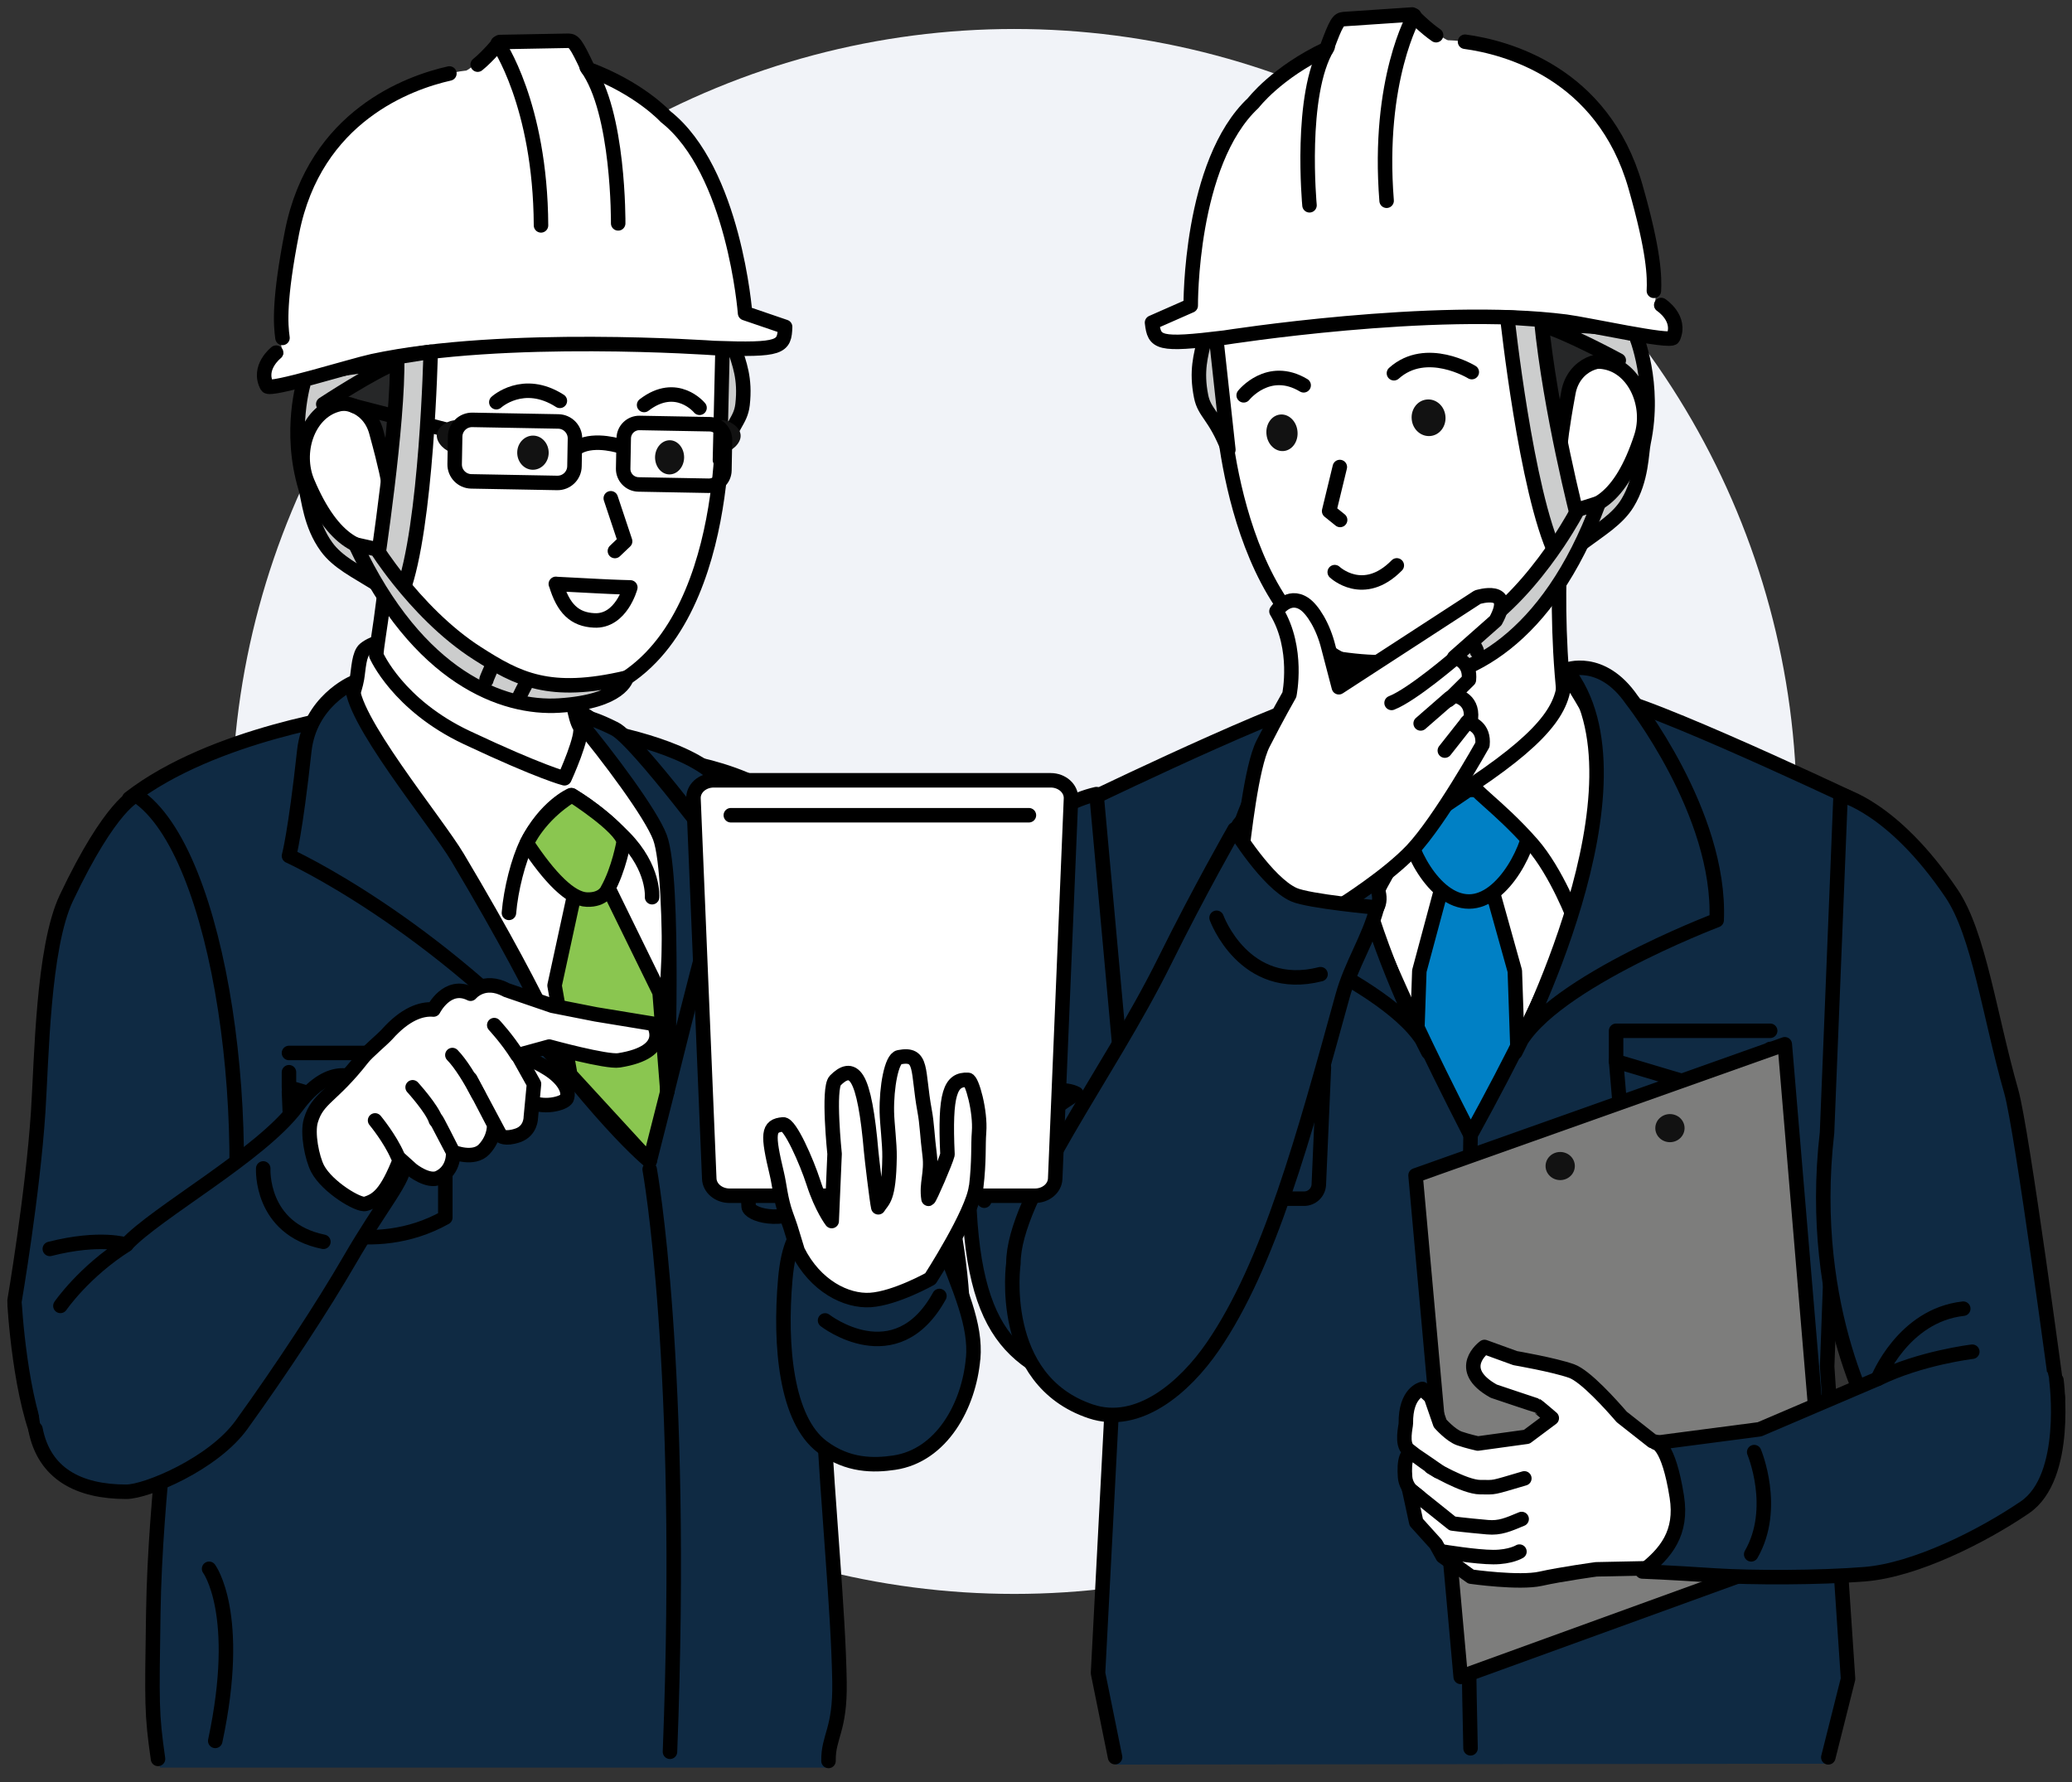 <svg width="143" height="123" viewBox="0 0 143 123" fill="none" xmlns="http://www.w3.org/2000/svg">
<rect x="0" y="0" width="143" height="123" fill="#333333" stroke="none"/>
<circle cx="70" cy="56" r="54" fill="#F1F3F8"/>
<path d="M101.251 93.426C90.23 76.207 92.004 47.762 92.004 47.762H110.491C110.491 47.762 112.265 76.207 101.244 93.426H101.251Z" fill="white" stroke="black" stroke-linecap="round" stroke-linejoin="round"/>
<path d="M93.191 56.356C95.829 48.437 95.218 37.031 95.218 37.031H107.74C107.74 37.031 106.816 47.893 109.64 56.356H93.191Z" fill="white" stroke="black" stroke-linecap="round" stroke-linejoin="round"/>
<path d="M99.431 61.518H103.011L104.546 67.011L105.961 108.238L101.158 114.981L96.541 108.238L97.956 67.011L99.431 61.518Z" fill="#0080C5" stroke="black" stroke-linecap="round" stroke-linejoin="round"/>
<path d="M97.032 56.51C97.012 54.65 99.57 54.53 101.324 54.51C103.078 54.49 105.695 54.544 105.715 56.404C105.735 58.264 103.795 62.216 101.384 62.216C98.952 62.216 97.052 58.37 97.032 56.51Z" fill="#0080C5" stroke="black" stroke-linecap="round" stroke-linejoin="round"/>
<path d="M76.877 94.442L75.575 55.129C75.575 55.129 91.917 47.257 91.99 48.433C92.302 53.661 89.213 54.511 101.483 78.466C113.66 56.351 110.385 53.634 110.697 48.406C110.77 47.23 127.537 55.149 127.537 55.149L126.095 94.442L127.537 115.999L126.102 121.719L76.97 121.779L75.575 114.611L76.877 94.442Z" fill="#0F2A43"/>
<path d="M76.957 121.266L75.781 115.467L76.884 94.309L75.582 54.995C75.582 54.995 91.924 47.123 91.997 48.299C92.309 53.527 89.22 54.377 101.49 78.332C113.667 56.218 110.392 53.501 110.704 48.272C110.777 47.097 127.544 55.015 127.544 55.015L126.102 94.309L127.544 115.865L126.182 121.279" stroke="black" stroke-linecap="round" stroke-linejoin="round"/>
<path d="M101.49 78.464C101.49 78.464 101.045 101.927 101.49 120.654" stroke="black" stroke-linecap="round" stroke-linejoin="round"/>
<path d="M91.37 71.137H80.734V73.243L85.816 74.83L91.37 73.382V72.392" stroke="black" stroke-linecap="round" stroke-linejoin="round"/>
<path d="M91.37 73.669L91.018 81.767C90.985 82.305 90.54 82.724 90.001 82.724H82.475C81.943 82.724 81.505 82.318 81.465 81.787L80.734 73.237" stroke="black" stroke-linecap="round" stroke-linejoin="round"/>
<path d="M122.17 71.137H111.535V73.243L116.849 74.83L122.17 73.382V72.392" stroke="black" stroke-linecap="round" stroke-linejoin="round"/>
<path d="M122.17 73.669L121.818 81.767C121.785 82.305 121.34 82.724 120.802 82.724H113.275C112.744 82.724 112.305 82.318 112.265 81.787L111.535 73.237" stroke="black" stroke-linecap="round" stroke-linejoin="round"/>
<path d="M110.31 50.305C110.37 50.139 107.906 46.027 107.932 46.299C108.165 48.505 107.009 50.517 101.734 54.071C101.329 54.344 103.395 55.586 105.72 58.23C107.434 60.176 108.683 63.511 108.683 63.511C111.612 56.357 110.31 50.312 110.31 50.312V50.305Z" fill="white" stroke="black" stroke-linecap="round" stroke-linejoin="round"/>
<path d="M92.122 49.283C92.062 49.117 95.071 45.902 95.044 46.175C94.812 48.38 96.141 50.732 101.415 54.279C101.794 54.538 98.645 55.78 96.905 58.338C95.317 60.663 94.081 63.506 94.081 63.506C91.238 56.152 92.115 49.277 92.115 49.277L92.122 49.283Z" fill="white" stroke="black" stroke-linecap="round" stroke-linejoin="round"/>
<path d="M94.852 46.232C94.852 46.232 92.427 45.269 90.342 48.285C90.342 48.285 84.164 56.104 84.476 63.504C84.476 63.504 97.005 68.181 98.579 72.625C98.579 72.625 88.608 53.971 94.852 46.226V46.232Z" fill="#0F2A43" stroke="black" stroke-linecap="round" stroke-linejoin="round"/>
<path d="M108.099 46.232C108.099 46.232 110.524 45.269 112.61 48.285C112.61 48.285 118.788 56.104 118.476 63.504C118.476 63.504 106.153 68.181 104.579 72.625C104.579 72.625 114.344 53.971 108.106 46.226L108.099 46.232Z" fill="#0F2A43" stroke="black" stroke-linecap="round" stroke-linejoin="round"/>
<path d="M112.89 23.127C112.89 23.127 114.291 26.489 113.434 30.534C113.275 31.272 113.321 33.072 112.325 34.713C111.654 35.822 110.458 36.533 109.156 37.503L108.837 35.669C108.837 35.669 112.558 29.83 111.209 22.941L112.89 23.127Z" fill="#CCCDCD" stroke="black" stroke-linecap="round" stroke-linejoin="round"/>
<path d="M107.324 28.641C106.865 30.833 105.822 34.673 107.842 35.092C109.868 35.51 111.867 34.454 113.269 30.149C113.96 28.017 112.857 25.426 110.831 25.008C108.805 24.589 107.775 26.449 107.324 28.641Z" fill="white" stroke="black" stroke-linecap="round" stroke-linejoin="round"/>
<path d="M94.887 7.69C89.692 8.215 84.604 11.988 83.88 20.598C83.88 20.598 82.232 43.955 95.83 46.167C95.83 46.167 105.489 46.007 108.519 35.365C108.519 35.365 109.987 26.869 109.223 19.189C108.804 14.984 106.247 6.548 94.88 7.69H94.887Z" fill="white"/>
<path d="M84.372 28.259C84.372 28.259 85.235 44.846 95.538 46.52" stroke="black" stroke-linecap="round" stroke-linejoin="round"/>
<path d="M95.331 46.472C95.331 46.472 98.945 47.023 103.176 43.562" stroke="black" stroke-linecap="round" stroke-linejoin="round"/>
<path d="M108.518 34.322C108.518 34.322 108.857 36.74 105.867 40.653" stroke="black" stroke-linecap="round" stroke-linejoin="round"/>
<path d="M99.757 28.715C99.829 29.412 99.365 30.03 98.72 30.09C98.076 30.15 97.498 29.645 97.431 28.947C97.358 28.25 97.823 27.632 98.468 27.572C99.112 27.506 99.69 28.017 99.757 28.715Z" fill="#121212"/>
<path d="M89.546 29.758C89.619 30.455 89.194 31.066 88.603 31.126C88.012 31.186 87.474 30.668 87.407 29.977C87.334 29.279 87.759 28.668 88.35 28.608C88.942 28.548 89.48 29.067 89.546 29.758Z" fill="#121212"/>
<path d="M85.833 27.282C85.833 27.282 87.534 25.129 89.972 26.591" stroke="black" stroke-linecap="round" stroke-linejoin="round"/>
<path d="M101.577 25.68C101.577 25.68 98.442 23.753 96.203 25.759" stroke="black" stroke-linecap="round" stroke-linejoin="round"/>
<path d="M92.469 32.23L91.731 35.272L92.489 35.883" stroke="black" stroke-linecap="round" stroke-linejoin="round"/>
<path d="M92.117 39.484C92.117 39.484 94.096 41.364 96.401 39.019" stroke="black" stroke-linecap="round" stroke-linejoin="round"/>
<path d="M83.129 23.433C82.89 24.522 82.538 25.572 82.896 27.359C83.136 28.541 83.826 28.628 84.776 31.039L83.939 23.373L83.122 23.433H83.129Z" fill="#CCCDCD" stroke="black" stroke-linecap="round" stroke-linejoin="round"/>
<path d="M104.566 21.301C104.566 21.301 106.121 27.373 107.702 30.615C107.702 30.615 107.755 29.731 108.246 27.081C108.612 25.114 110.605 24.503 111.488 25.187L110.492 17.415L104.035 18.83L104.566 21.301Z" fill="#262728" stroke="black" stroke-linecap="round" stroke-linejoin="round"/>
<path d="M106.406 22.649C108.631 22.908 112.544 25.034 112.544 25.034L112.497 23.081C110.956 22.456 106.406 22.642 106.406 22.642V22.649Z" fill="#CCCDCD"/>
<path d="M111.72 24.87C111.72 24.87 108.027 22.87 106.419 22.445C106.419 22.445 110.943 22.352 112.484 22.977" stroke="black" stroke-linecap="round" stroke-linejoin="round"/>
<path d="M112.862 12.864C109.959 2.753 99.935 2.78 99.935 2.78C99.45 2.62 97.464 1.006 97.464 1.006L93.172 1.285C92.428 1.285 92.309 1.378 91.625 3.245C88.184 4.865 86.503 7.111 86.503 7.111C82.099 11.229 82.185 21.094 82.185 21.094L79.674 22.197C79.847 23.625 80.039 23.745 84.324 23.081C84.324 23.081 98.992 20.55 108.086 22.197C109.534 22.463 115.002 23.406 115.154 23.034C115.433 22.363 115.36 22.131 115.36 22.131L114.164 21.194C114.164 21.194 114.809 19.653 112.862 12.864Z" fill="white"/>
<path d="M114.144 20.072C114.19 19.122 114.171 17.415 112.869 12.864C110.61 4.992 103.914 3.259 101.11 2.88" stroke="black" stroke-linecap="round" stroke-linejoin="round"/>
<path d="M99.112 2.428C98.348 1.91 97.464 1 97.464 1L92.728 1.319C92.369 1.359 92.23 1.512 91.546 3.378C88.104 4.999 86.497 7.105 86.497 7.105C82.092 11.224 82.179 21.088 82.179 21.088L79.508 22.264C79.674 23.666 79.9 23.865 84.51 23.301C84.51 23.301 98.926 21.029 108.073 22.198C109.535 22.384 115.308 23.673 115.474 23.301C116.065 21.965 114.65 21.049 114.65 21.049" stroke="black" stroke-linecap="round" stroke-linejoin="round"/>
<path d="M97.605 1.073C97.605 1.073 95.034 5.491 95.698 13.854" stroke="black" stroke-linecap="round" stroke-linejoin="round"/>
<path d="M90.376 14.167C90.376 14.167 89.652 6.495 91.625 3.246" stroke="black" stroke-linecap="round" stroke-linejoin="round"/>
<path d="M104.028 21.901C104.028 21.901 105.323 33.952 107.383 38.263L108.917 35.865C108.917 35.865 106.991 28.438 106.366 22.067L104.028 21.901Z" fill="#CCCDCD" stroke="black" stroke-linecap="round" stroke-linejoin="round"/>
<path d="M92.475 45.463C92.475 45.463 92.933 47.078 97.271 46.984C101.131 46.898 106.804 44.267 110.338 34.715L108.897 35.173C108.897 35.173 108.405 36.13 107.515 37.458C106.412 39.099 104.712 41.298 102.592 42.919C99.975 44.919 97.909 46.267 92.475 45.47V45.463Z" fill="#CCCDCD" stroke="black" stroke-linecap="round" stroke-linejoin="round"/>
<path d="M99.13 45.058C99.13 45.058 99.808 46.306 99.821 46.406" stroke="black" stroke-linecap="round" stroke-linejoin="round"/>
<path d="M101.457 44.036C101.457 44.036 101.922 44.847 101.935 44.953" stroke="black" stroke-linecap="round" stroke-linejoin="round"/>
<path d="M75.674 54.803C72.624 55.494 68.532 58.49 67.091 64.003C66.347 66.847 67.13 72.606 66.938 76.858C66.293 90.761 68.864 93.552 74.345 95.611C75.388 96.003 78.165 94.82 79.274 94.375L75.674 54.803Z" fill="#0F2A43" stroke="black" stroke-linecap="round" stroke-linejoin="round"/>
<path d="M69.091 76.246C69.091 76.246 72.825 74.658 74.293 75.482C74.293 75.482 69.038 78.458 67.929 82.863" stroke="black" stroke-linecap="round" stroke-linejoin="round"/>
<path d="M90.761 57.188C93.531 58.715 95.829 61.213 95.039 62.642C94.248 64.07 91.345 63.824 88.575 62.296C85.805 60.768 84.437 57.447 85.832 56.596C86.39 56.258 87.991 55.653 90.761 57.188Z" fill="#0F2A43" stroke="black" stroke-linecap="round" stroke-linejoin="round"/>
<path d="M101.98 41.211L92.408 47.428C91.956 45.695 91.69 44.685 91.69 44.685C91.325 43.19 90.588 42.054 90.029 41.676C88.907 40.918 88.103 42.187 88.103 42.187C89.657 44.765 88.993 47.947 88.993 47.947C88.993 47.947 88.116 49.475 87.173 51.335C86.369 52.916 85.658 58.124 85.466 59.605L83.227 64.288L85.08 68.919L90.129 69.45L92.428 62.834C92.428 62.834 95.776 60.475 97.463 58.688C99.396 56.636 102.319 51.414 102.319 51.414C102.445 50.219 101.555 49.913 101.263 49.847L101.522 49.594C101.675 48.166 100.373 48.006 100.373 48.006L99.974 48.325L101.382 46.93C101.502 45.788 100.698 45.462 100.373 45.376L103.229 42.851C104.578 40.4 101.98 41.224 101.98 41.224V41.211Z" fill="white"/>
<path d="M91.292 66.083L92.64 62.429C92.64 62.429 95.769 60.463 97.456 58.676C99.389 56.623 102.312 51.402 102.312 51.402C102.439 50.206 101.548 49.9 101.256 49.834L101.515 49.581C101.668 48.153 100.366 47.994 100.366 47.994L99.967 48.313L101.376 46.918C101.495 45.775 100.691 45.45 100.366 45.363L103.222 42.839C104.571 40.388 101.974 41.211 101.974 41.211L92.401 47.429C91.949 45.695 91.683 44.685 91.683 44.685C91.318 43.191 90.581 42.055 90.023 41.676C88.9 40.919 88.096 42.188 88.096 42.188C89.651 44.765 88.986 47.947 88.986 47.947C88.986 47.947 88.11 49.475 87.166 51.335C86.362 52.916 85.844 57.772 85.658 59.247L84.13 62.057" stroke="black" stroke-linecap="round" stroke-linejoin="round"/>
<path d="M100.478 45.362C100.478 45.362 97.475 47.953 96.04 48.511" stroke="black" stroke-linecap="round" stroke-linejoin="round"/>
<path d="M100.06 48.172L98.047 49.926" stroke="black" stroke-linecap="round" stroke-linejoin="round"/>
<path d="M101.204 49.913L99.716 51.8" stroke="black" stroke-linecap="round" stroke-linejoin="round"/>
<path d="M85.2 57.246C85.2 57.246 82.801 61.424 80.37 66.34C76.457 74.245 69.947 82.576 69.94 87.186C69.94 87.186 68.798 95.231 75.281 97.403C78.556 98.499 81.745 95.769 83.705 92.919C87.598 87.246 89.989 78.417 92.66 68.732C93.271 66.52 94.44 64.865 95.038 62.633C95.038 62.633 90.321 62.202 89.298 61.743C87.458 60.926 85.2 57.239 85.2 57.239V57.246Z" fill="#0F2A43" stroke="black" stroke-linecap="round" stroke-linejoin="round"/>
<path d="M83.963 63.338C83.963 63.338 85.857 68.579 91.138 67.231" stroke="black" stroke-linecap="round" stroke-linejoin="round"/>
<path d="M127.031 54.844C127.031 54.844 130.618 55.641 134.683 61.653C136.577 64.45 137.294 70.023 138.809 75.331C139.553 77.935 142.024 96.509 142.024 96.509C142.024 96.509 132.458 97.937 129.608 98.608C129.608 98.608 124.659 90.583 126.094 78.161L127.031 54.844Z" fill="#0F2A43" stroke="black" stroke-linecap="round" stroke-linejoin="round"/>
<path d="M123.178 72.068L126.074 106.559L100.81 115.726L97.695 81.116L123.178 72.068Z" fill="#7D7D7C" stroke="black" stroke-linecap="round" stroke-linejoin="round"/>
<path d="M107.678 81.441C108.236 81.441 108.688 81.007 108.688 80.471C108.688 79.935 108.236 79.501 107.678 79.501C107.121 79.501 106.668 79.935 106.668 80.471C106.668 81.007 107.121 81.441 107.678 81.441Z" fill="#121212"/>
<path d="M115.251 78.825C115.809 78.825 116.261 78.39 116.261 77.855C116.261 77.319 115.809 76.885 115.251 76.885C114.694 76.885 114.242 77.319 114.242 77.855C114.242 78.39 114.694 78.825 115.251 78.825Z" fill="#121212"/>
<path d="M117.472 100.239L114.045 99.455L111.925 97.787C111.208 96.957 109.428 94.964 108.464 94.619C107.242 94.187 104.578 93.729 104.578 93.729L102.453 92.958C102.453 92.958 100.347 94.479 103.09 96.007C103.09 96.007 105.967 96.977 106.046 96.99C106.08 96.997 107.096 97.867 107.096 97.867L105.369 99.156L101.994 99.621C101.994 99.621 101.323 99.475 100.719 99.269C100.114 99.056 99.39 98.233 99.39 98.233L98.759 96.412L98.161 95.854C98.161 95.854 96.999 96.094 97.025 98.233C97.025 98.445 96.7 99.647 97.204 100.059C98.613 101.202 101.097 102.737 97.636 100.398C97.078 100.026 96.886 100.837 96.972 101.933C97.045 102.856 97.935 103.295 97.935 103.295L97.244 102.743L97.743 105.055L99.098 106.556L99.569 107.407L101.522 108.808C101.522 108.808 104.857 109.28 106.319 108.954C107.78 108.629 110.165 108.303 110.165 108.303L114.995 108.204C114.995 108.204 120.096 104.59 117.472 100.232V100.239Z" fill="white" stroke="black" stroke-linecap="round" stroke-linejoin="round"/>
<path d="M98.759 101.243C98.759 101.243 101.057 102.632 102.16 102.632C103.263 102.632 102.831 102.725 105.203 102.027" stroke="black" stroke-linecap="round" stroke-linejoin="round"/>
<path d="M97.244 102.744L100.24 105.142C100.24 105.142 101.011 105.249 102.658 105.395C103.522 105.474 104.073 105.222 105.017 104.83" stroke="black" stroke-linecap="round" stroke-linejoin="round"/>
<path d="M99.577 107.08C99.577 107.08 101.876 107.459 103.065 107.459C104.254 107.459 104.865 107.08 104.865 107.08" stroke="black" stroke-linecap="round" stroke-linejoin="round"/>
<path d="M133.449 93.895L121.446 98.639L115.008 99.741C115.008 99.741 115.155 99.622 115.726 103.295C116.118 105.78 114.318 107.507 113.348 108.636C113.348 108.636 115.321 108.47 118.39 108.729C120.868 108.935 125.192 109.028 128.713 108.636C132.167 108.251 138.345 104.989 139.747 104.026C143.208 101.641 141.321 94.699 141.321 94.699L133.456 93.895H133.449Z" fill="#0F2A43"/>
<path d="M121.066 100.213C121.066 100.213 122.694 104.079 120.86 107.268" stroke="black" stroke-linecap="round" stroke-linejoin="round"/>
<path d="M129.603 95.151L121.439 98.639L114.284 99.576C114.284 99.576 115.148 99.622 115.726 103.296C116.118 105.78 114.995 107.189 113.348 108.451C113.348 108.451 115.075 108.511 118.39 108.73C120.861 108.889 125.498 108.896 128.713 108.637C132.174 108.358 136.798 106.033 139.747 104.026C142.823 101.934 141.926 95.251 141.926 95.251" stroke="black" stroke-linecap="round" stroke-linejoin="round"/>
<path d="M136.119 93.285C136.119 93.285 132.539 93.71 129.603 95.152C129.603 95.152 131.33 90.774 135.495 90.315" stroke="black" stroke-linecap="round" stroke-linejoin="round"/>
<path d="M46.413 52.444C46.413 52.444 54.245 53.275 56.504 58.077C56.504 58.077 70.142 85.221 65.505 97.876C65.505 97.876 61.506 101.344 55.474 98.328C54.943 98.062 43.384 54.032 46.413 52.438V52.444Z" fill="#0F2A43" stroke="black" stroke-linecap="round" stroke-linejoin="round"/>
<path d="M10.579 111.343C10.479 117.607 10.187 116.996 10.639 120.165C10.705 120.61 10.891 121.321 11.051 121.985H57.18C57.18 121.646 57.18 121.287 57.18 120.889C57.16 119.188 57.997 119.421 57.944 116.086C57.864 111.084 57.14 103.962 56.821 97.446C56.396 88.717 56.821 78.154 55.732 70.96C54.35 61.885 51.527 54.89 48.611 52.924C45.694 50.958 40.24 50.2 40.24 50.2L24.649 49.264C24.649 49.264 14.738 50.586 8.932 55.096C8.932 55.096 11.436 76.394 11.934 90.258C12.1 94.935 10.719 102.687 10.586 111.336L10.579 111.343Z" fill="#0F2A43"/>
<path d="M10.905 121.386C10.453 118.211 10.486 117.613 10.579 111.342C10.712 102.693 12.094 94.94 11.928 90.264C11.43 76.406 8.925 55.102 8.925 55.102C14.731 50.592 24.643 49.27 24.643 49.27L40.234 50.206C40.234 50.206 45.694 50.964 48.604 52.93C51.52 54.896 54.337 61.885 55.725 70.966C56.822 78.16 56.396 88.722 56.815 97.451C57.127 103.968 57.858 111.09 57.938 116.092C57.991 119.427 57.154 119.825 57.18 121.526" stroke="black" stroke-linecap="round" stroke-linejoin="round"/>
<path d="M24.044 49.767C24.044 49.767 26.941 57.247 33.69 66.727C41.27 77.375 44.837 80.132 44.837 80.132C44.837 80.132 48.132 57.566 44.532 53.367C44.532 53.367 42.824 50.903 40.34 49.315C35.464 46.193 27.765 42.752 25.187 44.791C24.768 45.123 24.749 46.186 24.636 46.837C24.476 47.761 24.091 48.299 24.044 49.773V49.767Z" fill="white" stroke="black" stroke-linecap="round" stroke-linejoin="round"/>
<path d="M41.928 61.161L45.522 68.495L46.06 75.317L44.837 80.134L39.357 74.168L38.274 68.01L39.762 61.161H41.928Z" fill="#8AC650" stroke="black" stroke-linecap="round" stroke-linejoin="round"/>
<path d="M45.003 61.918C45.003 61.918 45.175 59.931 43.096 57.806C41.017 55.68 39.403 54.876 39.403 54.876C39.403 54.876 37.629 55.64 36.353 58.191C35.776 59.353 35.257 61.386 35.124 63" stroke="black" stroke-linecap="round" stroke-linejoin="round"/>
<path d="M43.043 58.097C43.043 58.097 42.718 60.004 41.914 61.425C41.914 61.425 41.642 62.116 40.512 62.083C39.383 62.05 37.928 60.568 36.36 58.19C36.36 58.19 37.157 56.317 39.469 54.882C39.469 54.882 42.891 57.067 43.043 58.097Z" fill="#8AC650" stroke="black" stroke-linecap="round" stroke-linejoin="round"/>
<path d="M24.329 47.136C24.329 47.136 21.373 48.411 21.001 51.819C20.377 57.539 19.945 59.067 19.945 59.067C19.945 59.067 29.943 63.611 39.356 74.173C39.356 74.173 38.18 70.254 31.583 59.18C30.062 56.629 24.037 49.401 24.329 47.149V47.136Z" fill="#0F2A43" stroke="black" stroke-linecap="round" stroke-linejoin="round"/>
<path d="M39.782 49.556C39.782 49.556 40.001 49.078 42.432 50.3C43.927 51.051 50.218 59.521 50.218 59.521C50.218 59.521 49.314 62.151 46.053 75.318C46.053 75.318 46.604 60.637 45.548 57.793C44.943 56.179 42.047 52.28 39.775 49.556H39.782Z" fill="#0F2A43" stroke="black" stroke-linecap="round" stroke-linejoin="round"/>
<path d="M39.769 36.221C39.384 39.344 39.384 43.03 39.371 46.08C39.364 47.906 39.696 49.64 40.015 50.139C40.354 50.657 38.959 53.712 38.959 53.712C38.959 53.712 37.338 53.314 32.216 50.902C27.453 48.657 25.972 45.229 25.972 45.229C25.972 44.166 27.028 39.941 26.709 34.494L39.769 36.221Z" fill="white" stroke="black" stroke-linecap="round" stroke-linejoin="round"/>
<path d="M44.837 80.697C44.837 80.697 47.282 94.05 46.239 120.894" stroke="black" stroke-linecap="round" stroke-linejoin="round"/>
<path d="M19.944 72.668H30.733V74.893L26.029 76.853L19.944 75.046V73.997" stroke="black" stroke-linecap="round" stroke-linejoin="round"/>
<path d="M19.944 75.35L20.303 83.92C20.336 84.491 25.697 86.843 30.733 84.026V74.898" stroke="black" stroke-linecap="round" stroke-linejoin="round"/>
<path d="M51.215 72.96L55.719 72.827L55.779 74.867L53.865 76.72L51.281 75.139L51.255 74.176" stroke="black" stroke-linecap="round" stroke-linejoin="round"/>
<path d="M51.289 75.417L51.667 83.269C51.694 83.787 53.806 84.544 56.018 83.242L55.779 74.872" stroke="black" stroke-linecap="round" stroke-linejoin="round"/>
<path d="M14.431 108.266C14.431 108.266 16.736 111.335 14.856 120.143" stroke="black" stroke-linecap="round" stroke-linejoin="round"/>
<path d="M67.158 93.761C66.872 97.009 64.992 100.457 61.711 100.942C60.322 101.148 58.515 101.181 56.742 99.846C54.264 97.979 53.792 92.904 54.197 88.281C54.602 83.657 56.483 84.002 59.724 83.019C62.674 82.122 63.438 81.737 64.839 85.358C66.288 89.098 67.364 91.409 67.165 93.761H67.158Z" fill="#0F2A43" stroke="black" stroke-linecap="round" stroke-linejoin="round"/>
<path d="M56.942 91.126C56.942 91.126 61.818 94.919 64.834 89.439" stroke="black" stroke-linecap="round" stroke-linejoin="round"/>
<path d="M71.424 82.521H50.352C49.601 82.521 48.977 82.003 48.95 81.345L47.861 55.112C47.834 54.421 48.465 53.85 49.262 53.85H72.513C73.303 53.85 73.941 54.421 73.915 55.112L72.825 81.345C72.799 82.003 72.181 82.521 71.424 82.521Z" fill="white" stroke="black" stroke-linecap="round" stroke-linejoin="round"/>
<path d="M50.438 56.261H71.011" stroke="black" stroke-linecap="round" stroke-linejoin="round"/>
<path d="M67.371 81.93C67.59 80.09 67.497 79.02 67.57 78.13C67.683 76.682 67.078 74.536 66.806 74.523C65.59 74.463 65.192 75.419 65.391 79.678C65.265 80.183 64.175 82.7 64.082 82.733C63.916 81.677 64.315 80.966 64.162 79.724C63.989 78.376 63.983 77.558 63.81 76.642C63.298 73.858 63.717 72.636 62.05 72.962C61.532 73.061 61.173 75.021 61.206 76.748C61.226 77.592 61.405 78.934 61.392 79.844C61.352 82.826 60.907 82.82 60.615 83.318C60.522 82.946 60.156 79.864 60.123 79.458C59.904 76.921 59.598 75.2 59.16 74.489C58.735 73.799 58.197 74.011 57.645 74.569C57.127 75.1 57.599 79.631 57.599 79.631L57.4 84.268C57.4 84.268 56.709 83.378 56.137 81.604C55.672 80.169 54.53 77.558 54.045 77.598C52.982 77.685 52.955 78.249 53.62 81.033C53.799 81.77 53.865 82.753 54.244 83.81C54.57 84.726 54.47 84.388 55.054 86.327C56.27 88.759 58.416 89.822 60.07 89.715C61.797 89.602 64.209 88.247 64.209 88.247C64.209 88.247 67.145 83.703 67.357 81.93H67.371Z" fill="white" stroke="black" stroke-linecap="round" stroke-linejoin="round"/>
<path d="M21.002 26.257C21.002 26.257 19.893 29.725 21.088 33.684C21.308 34.408 21.414 36.202 22.543 37.75C23.307 38.799 24.563 39.404 25.938 40.261L26.104 38.407C26.104 38.407 21.899 32.907 22.663 25.932L21.002 26.264V26.257Z" fill="#CCCDCD" stroke="black" stroke-linecap="round" stroke-linejoin="round"/>
<path d="M27.014 31.272C27.652 33.417 29.027 37.151 27.047 37.742C25.068 38.333 22.982 37.45 21.221 33.278C20.351 31.212 21.235 28.535 23.214 27.944C25.194 27.352 26.383 29.119 27.021 31.272H27.014Z" fill="white" stroke="black" stroke-linecap="round" stroke-linejoin="round"/>
<path d="M37.63 9.344C42.851 9.424 48.245 12.752 49.694 21.269C49.694 21.269 53.321 44.4 39.962 47.761C39.962 47.761 30.323 48.419 26.396 38.082C26.396 38.082 24.211 29.738 24.317 22.019C24.377 17.794 26.204 9.172 37.623 9.344H37.63Z" fill="white"/>
<path d="M49.852 28.939C49.852 28.939 50.404 45.54 40.28 48.085" stroke="black" stroke-linecap="round" stroke-linejoin="round"/>
<path d="M40.479 48.017C40.479 48.017 36.925 48.874 32.414 45.785" stroke="black" stroke-linecap="round" stroke-linejoin="round"/>
<path d="M26.31 37.037C26.31 37.037 26.177 39.475 29.485 43.122" stroke="black" stroke-linecap="round" stroke-linejoin="round"/>
<path d="M35.696 31.224C35.689 31.875 36.167 32.413 36.765 32.42C37.363 32.426 37.861 31.908 37.868 31.257C37.875 30.606 37.397 30.068 36.799 30.062C36.201 30.055 35.703 30.573 35.696 31.224Z" fill="#121212"/>
<path d="M45.209 31.545C45.202 32.196 45.641 32.734 46.192 32.741C46.744 32.748 47.202 32.23 47.215 31.579C47.222 30.928 46.783 30.39 46.232 30.383C45.681 30.376 45.222 30.894 45.209 31.545Z" fill="#121212"/>
<path d="M48.279 28.143C48.279 28.143 46.705 26.216 44.453 27.95" stroke="black" stroke-linecap="round" stroke-linejoin="round"/>
<path d="M34.254 27.757C34.254 27.757 36.114 26.043 38.639 27.664" stroke="black" stroke-linecap="round" stroke-linejoin="round"/>
<path d="M42.153 34.387L43.143 37.356L42.438 38.027" stroke="black" stroke-linecap="round" stroke-linejoin="round"/>
<path d="M38.367 40.293C38.872 42.007 39.656 42.751 41.011 42.817C42.871 42.91 43.502 40.539 43.502 40.539C43.502 40.539 42.393 40.512 41.297 40.452C40.2 40.393 38.36 40.3 38.36 40.3L38.367 40.293Z" fill="white" stroke="black" stroke-linecap="round" stroke-linejoin="round"/>
<path d="M50.684 24.024C51.016 25.094 51.454 26.104 51.248 27.917C51.109 29.113 50.424 29.266 49.687 31.744L49.866 24.031H50.684V24.024Z" fill="#CCCDCD" stroke="black" stroke-linecap="round" stroke-linejoin="round"/>
<path d="M29.139 23.732C29.139 23.732 28.103 29.917 26.808 33.278C26.808 33.278 26.681 32.401 25.964 29.797C25.433 27.871 23.4 27.433 22.569 28.19L22.901 20.364L29.458 21.228L29.139 23.739V23.732Z" fill="#262728" stroke="black" stroke-linecap="round" stroke-linejoin="round"/>
<path d="M27.42 25.227C25.221 25.678 21.507 28.13 21.507 28.13L21.388 26.183C22.869 25.433 27.42 25.233 27.42 25.233V25.227Z" fill="#CCCDCD"/>
<path d="M22.311 27.891C22.311 27.891 25.819 25.586 27.386 25.021C27.386 25.021 22.869 25.314 21.388 26.064" stroke="black" stroke-linecap="round" stroke-linejoin="round"/>
<path d="M20.152 16.026C22.185 5.702 32.176 4.872 32.176 4.872C32.648 4.673 34.488 2.899 34.488 2.899L38.786 2.813C39.523 2.746 39.65 2.833 40.493 4.633C44.06 5.955 45.927 8.047 45.927 8.047C50.664 11.774 51.414 21.612 51.414 21.612L54.012 22.496C54.862 22.968 55.168 24.276 49.275 24.011C49.275 24.011 34.621 22.503 25.699 24.914C24.277 25.299 18.604 27 18.418 26.641C18.086 25.997 18.445 25.465 18.445 25.465L19.554 24.436C19.554 24.436 18.777 22.954 20.146 16.026H20.152Z" fill="white"/>
<path d="M19.496 23.32C19.363 22.376 19.243 20.676 20.154 16.026C21.735 7.988 28.258 5.689 31.015 5.071" stroke="black" stroke-linecap="round" stroke-linejoin="round"/>
<path d="M32.967 4.461C33.685 3.883 34.488 2.9 34.488 2.9L39.232 2.813C39.59 2.827 39.743 2.96 40.587 4.767C44.154 6.088 45.934 8.048 45.934 8.048C50.671 11.775 51.422 21.613 51.422 21.613L54.185 22.557C54.139 23.965 53.933 24.184 49.289 24.018C49.289 24.018 34.734 22.982 25.713 24.922C24.271 25.234 18.631 27.007 18.432 26.649C17.735 25.367 19.057 24.337 19.057 24.337" stroke="black" stroke-linecap="round" stroke-linejoin="round"/>
<path d="M34.355 2.979C34.355 2.979 37.292 7.164 37.338 15.554" stroke="black" stroke-linecap="round" stroke-linejoin="round"/>
<path d="M42.664 15.416C42.664 15.416 42.737 7.71 40.492 4.641" stroke="black" stroke-linecap="round" stroke-linejoin="round"/>
<path d="M24.456 28.023L30.893 29.678" stroke="black" stroke-linecap="round" stroke-linejoin="round"/>
<path d="M42.897 30.82C42.897 30.82 41.096 30.202 39.92 30.84" stroke="black" stroke-linecap="round" stroke-linejoin="round"/>
<path d="M49.799 30.156C49.846 30.767 49.6 31.245 50.005 31.219C50.41 31.192 51.161 30.634 51.115 30.023C51.068 29.412 50.251 28.974 49.846 29C49.441 29.027 49.753 29.545 49.799 30.156Z" fill="#121212"/>
<path d="M31.457 30.163C31.391 30.774 31.617 31.259 31.212 31.219C30.806 31.179 30.082 30.594 30.149 29.983C30.215 29.372 31.052 28.967 31.457 29.007C31.863 29.047 31.531 29.551 31.457 30.163Z" fill="#121212"/>
<path d="M48.978 29.277L44.142 29.189C43.548 29.178 43.058 29.651 43.047 30.245L43.008 32.337C42.997 32.931 43.47 33.422 44.065 33.433L48.9 33.522C49.494 33.532 49.985 33.059 49.996 32.465L50.034 30.373C50.045 29.779 49.572 29.288 48.978 29.277Z" stroke="black" stroke-linecap="round" stroke-linejoin="round"/>
<path d="M38.534 29.085L32.603 28.977C31.957 28.965 31.424 29.478 31.413 30.124L31.378 32.03C31.366 32.676 31.88 33.209 32.525 33.221L38.456 33.329C39.102 33.341 39.635 32.828 39.647 32.182L39.682 30.276C39.694 29.63 39.18 29.097 38.534 29.085Z" stroke="black" stroke-linecap="round" stroke-linejoin="round"/>
<path d="M29.724 24.277C29.724 24.277 29.458 36.394 27.77 40.865L25.97 39.257C25.97 39.257 27.518 29.127 27.405 24.643L29.724 24.277Z" fill="#CCCDCD" stroke="black" stroke-linecap="round" stroke-linejoin="round"/>
<path d="M43.243 46.77C43.243 46.77 42.924 48.418 38.593 48.69C34.74 48.936 28.861 46.797 24.529 37.576L26.004 37.908C26.004 37.908 26.575 38.825 27.572 40.067C28.807 41.608 30.694 43.654 32.946 45.089C35.723 46.863 37.902 48.026 43.243 46.77Z" fill="#CCCDCD" stroke="black" stroke-linecap="round" stroke-linejoin="round"/>
<path d="M36.354 47.083C36.354 47.083 35.796 48.119 35.796 48.226" stroke="black" stroke-linecap="round" stroke-linejoin="round"/>
<path d="M34.015 45.867C34.015 45.867 33.563 46.844 33.563 46.943" stroke="black" stroke-linecap="round" stroke-linejoin="round"/>
<path d="M15.336 91.398C17.96 78.258 15.243 58.694 9.39 54.881C9.39 54.881 7.67 55.459 4.581 61.969C2.953 65.397 2.874 73.096 2.635 76.743C2.256 82.456 1 89.79 1 89.79C0.987 89.87 1.386 96.878 3.04 100.02C6.541 106.65 15.755 91.71 15.336 91.398Z" fill="#0F2A43" stroke="black" stroke-linecap="round" stroke-linejoin="round"/>
<path d="M14.048 100.732C10.627 102.765 11.145 102.386 7.983 102.552C4.767 102.725 2.535 100.493 2.635 96.414C2.748 92.003 3.173 90.947 8.315 86.164C10.507 84.124 17.011 80.252 19.807 77.169C21.833 74.937 24.145 73.841 25.633 75.17C26.763 76.173 28.011 79.408 27.52 80.75C27.174 81.686 26.49 82.895 24.271 86.722C22.425 89.911 18.14 98.294 14.048 100.725V100.732Z" fill="#0F2A43"/>
<path d="M8.719 85.897C10.745 83.692 18.006 79.699 20.484 76.358C24.344 71.163 27.393 76.584 27.864 80.344C27.991 81.334 26.357 83.114 24.138 86.947C22.291 90.136 19.454 94.467 16.671 98.326C14.725 101.024 10.114 102.95 8.713 102.95C5.431 102.95 3.039 101.708 2.448 98.625" stroke="black" stroke-linecap="round" stroke-linejoin="round"/>
<path d="M18.167 80.637C18.167 80.637 17.928 84.802 22.319 85.699" stroke="black" stroke-linecap="round" stroke-linejoin="round"/>
<path d="M4.169 90.123C4.169 90.123 5.79 87.758 8.726 85.905C8.726 85.905 6.946 85.3 3.438 86.19" stroke="black" stroke-linecap="round" stroke-linejoin="round"/>
<path d="M39.099 75.82C38.96 76.138 37.438 76.584 36.402 75.926C35.366 75.268 34.888 74.159 35.339 73.441C35.791 72.724 36.774 73.109 37.817 73.767C38.853 74.425 39.352 75.255 39.106 75.82H39.099Z" fill="white" stroke="black" stroke-linecap="round" stroke-linejoin="round"/>
<path d="M45.085 70.653L41.119 70.002L38.123 69.411L34.961 68.328C33.373 67.471 32.476 68.58 32.476 68.58C30.869 67.776 29.919 69.67 29.919 69.67C29.068 69.597 27.959 69.982 26.71 71.384C26.391 71.736 25.335 72.613 25.023 73.018C22.89 75.748 21.934 75.748 21.456 77.323C21.19 78.193 21.535 79.92 21.921 80.657C22.585 81.919 24.757 83.222 25.222 83.082C26.052 82.836 26.684 82.371 27.614 79.993L28.424 80.724C28.424 80.724 29.547 81.627 30.284 81.275C31.393 80.744 31.28 79.488 31.267 79.501L30.125 77.323C29.959 76.904 31.267 79.501 31.267 79.501C31.267 79.501 32.696 80.093 33.42 79.309C34.19 78.472 34.097 77.608 34.097 77.608L32.456 74.459L34.542 78.372C34.542 78.372 34.841 78.664 35.745 78.352C36.648 78.033 36.635 77.117 36.635 77.117L36.854 74.805L35.745 72.819L37.904 72.227C37.904 72.227 41.863 73.317 42.72 73.177C46.413 72.593 45.085 70.659 45.085 70.659V70.653Z" fill="white"/>
<path d="M31.267 79.501C31.28 79.488 31.393 80.744 30.284 81.275C29.547 81.627 28.424 80.724 28.424 80.724L27.614 79.993C26.684 82.371 26.052 82.836 25.222 83.082C24.757 83.222 22.585 81.919 21.921 80.657C21.535 79.92 21.19 78.193 21.456 77.323C21.934 75.748 22.89 75.748 25.023 73.018C25.335 72.613 26.391 71.736 26.71 71.384C27.959 69.982 29.068 69.597 29.919 69.67C29.919 69.67 30.869 67.776 32.476 68.58C32.476 68.58 33.373 67.471 34.961 68.328L38.123 69.411L41.119 70.002L45.085 70.653V70.659C45.085 70.659 46.413 72.593 42.72 73.177C41.863 73.317 37.904 72.227 37.904 72.227L35.745 72.819L36.854 74.805L36.635 77.117C36.635 77.117 36.648 78.033 35.745 78.352C34.841 78.664 34.542 78.372 34.542 78.372L32.456 74.459L34.097 77.608C34.097 77.608 34.19 78.472 33.42 79.309C32.696 80.093 31.267 79.501 31.267 79.501ZM31.267 79.501L30.125 77.323C29.959 76.904 31.267 79.501 31.267 79.501Z" stroke="black" stroke-linecap="round" stroke-linejoin="round"/>
<path d="M25.886 77.322C25.886 77.322 26.915 78.558 27.447 79.793" stroke="black" stroke-linecap="round" stroke-linejoin="round"/>
<path d="M34.11 70.745C34.11 70.745 35.014 71.715 35.698 72.811" stroke="black" stroke-linecap="round" stroke-linejoin="round"/>
<path d="M31.221 72.811C31.806 73.408 32.47 74.504 33.015 75.541" stroke="black" stroke-linecap="round" stroke-linejoin="round"/>
<path d="M28.477 75.036C28.477 75.036 29.826 76.517 30.078 77.315" stroke="black" stroke-linecap="round" stroke-linejoin="round"/>
</svg>

